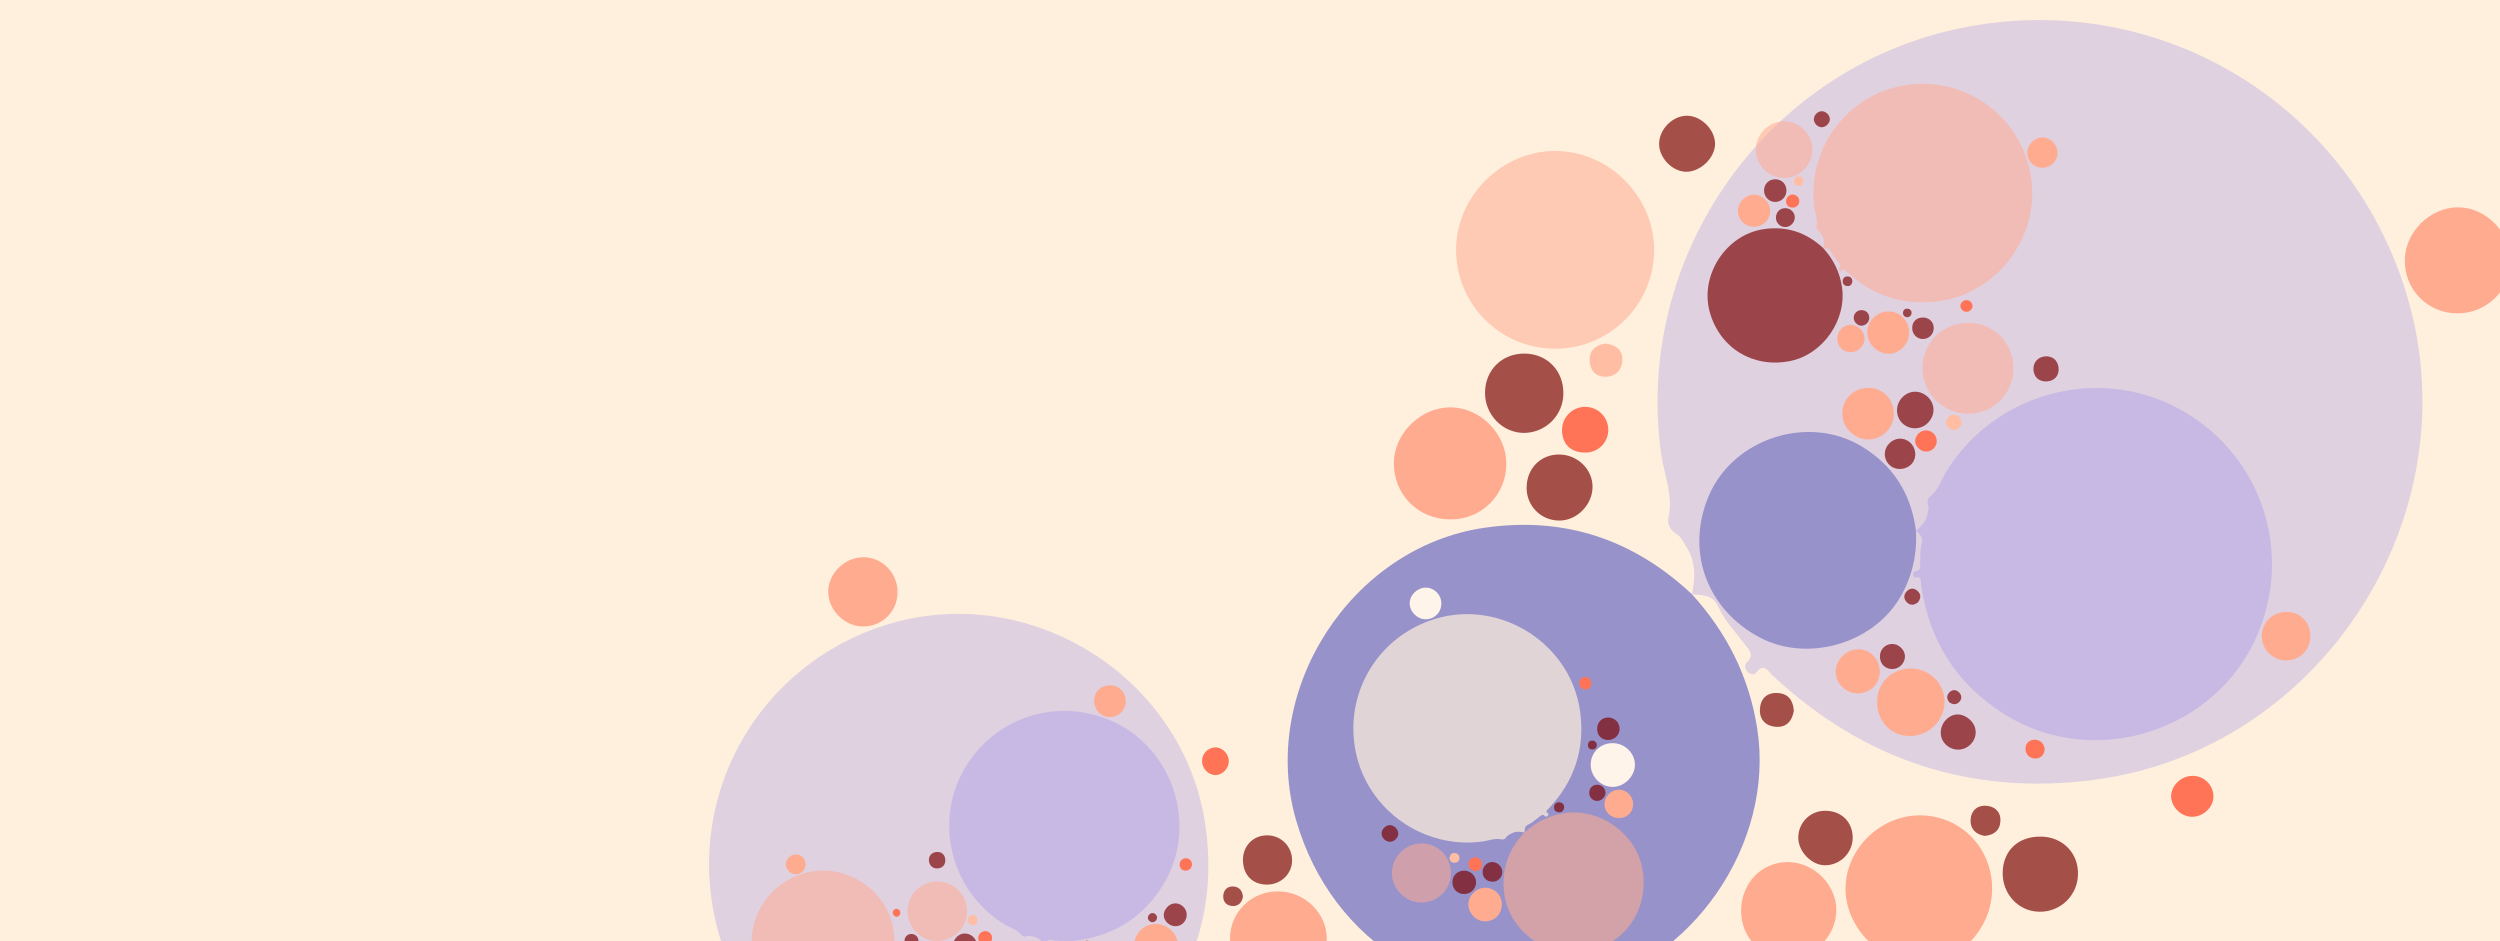 <svg width="1639" height="617" viewBox="0 0 1639 617" fill="none" xmlns="http://www.w3.org/2000/svg">
<rect x="0" y="0" width="1639" height="617" fill="#333333" stroke="none"/>
<g clip-path="url(#clip0_301_140)">
<rect width="1639" height="617" fill="white"/>
<rect y="-3" width="1639" height="620" fill="#FFF0DD"/>
<g clip-path="url(#clip1_301_140)">
<path d="M1109.25 389.596C1111.43 378.982 1111.94 368.587 1105.75 358.858C1103.75 355.693 1102.53 352.163 1099.06 350.096C1095.2 347.746 1092.87 343.425 1093.74 339.737C1097.29 324.867 1090.9 311.246 1088.98 297.193C1071.36 168.69 1156.68 46.107 1283.25 18.905C1412.91 -8.949 1540.29 66.746 1578.13 194.161C1620.83 337.899 1522.25 491.352 1373.55 511.172C1292.64 521.971 1221.89 498.621 1162.1 442.839C1159 439.947 1156.44 434.315 1151.37 440.987C1149.92 442.904 1147.25 442.145 1145.58 440.271C1143.91 438.396 1143.62 435.81 1145.27 434.25C1150.34 429.417 1146.82 426.208 1143.86 422.342C1137.78 414.399 1130.6 406.849 1126.57 397.916C1122.55 388.983 1115.66 390.699 1109.14 389.484L1109.25 389.596Z" fill="#7E6CED" fill-opacity="0.24"/>
<path d="M1109.14 389.484C1132.05 414.658 1146.74 443.644 1152.04 477.633C1163.82 553.14 1109.03 632.699 1034 648.061C949.622 665.29 873.392 619.67 849.67 537.574C825.211 452.786 885.744 358.743 973.038 346.02C1025.56 338.371 1070.74 353.525 1109.25 389.596L1109.14 389.484Z" fill="#9793CA"/>
<path d="M1018.93 228.631C1010.38 228.555 1001.93 226.792 994.065 223.444C986.2 220.095 979.073 215.227 973.095 209.119C967.117 203.011 962.405 195.782 959.229 187.849C956.053 179.915 954.476 171.433 954.588 162.889C955.1 127.999 985.281 98.552 1020.19 98.965C1055.65 99.385 1085.13 129.685 1084.47 165.06C1084.12 182.148 1077.04 198.409 1064.77 210.312C1052.5 222.214 1036.03 228.797 1018.93 228.631Z" fill="#FFAB90" fill-opacity="0.54"/>
<path d="M1306.03 583.221C1305.63 609.915 1283.71 631.982 1257.87 631.592C1232.76 631.224 1210.07 608.202 1209.92 582.963C1209.77 556.628 1232.92 534.035 1259.53 534.547C1285.97 535.046 1306.38 556.394 1306.03 583.221Z" fill="#FFAB90"/>
<path d="M950.341 340.514C929.43 340.262 913.542 324.021 913.825 303.209C914.109 283.859 931.615 266.911 951.087 267.063C970.558 267.216 987.607 284.461 987.532 303.958C987.588 308.826 986.659 313.656 984.802 318.157C982.945 322.658 980.198 326.737 976.725 330.151C973.251 333.565 969.124 336.243 964.591 338.023C960.057 339.804 955.211 340.651 950.341 340.514V340.514Z" fill="#FFAB90"/>
<path d="M1610.82 205.431C1606.26 205.435 1601.74 204.527 1597.54 202.76C1593.33 200.994 1589.52 198.404 1586.34 195.143C1583.15 191.883 1580.64 188.017 1578.97 183.775C1577.3 179.533 1576.5 175 1576.61 170.442C1576.73 152.076 1593.34 135.746 1611.74 135.916C1630.13 136.086 1646.11 152.75 1646.04 171.45C1645.98 190.149 1629.88 205.722 1610.82 205.431Z" fill="#FFAB90"/>
<path d="M1172.3 565.184C1189 565.296 1203.72 579.77 1203.9 596.258C1204.08 613.521 1189.77 627.912 1172.29 628.043C1154.81 628.175 1141.45 614.817 1141.47 597.181C1141.54 578.88 1154.86 565.083 1172.3 565.184Z" fill="#FFAB90"/>
<path d="M1024.96 258.188C1024.87 264.979 1022.13 271.466 1017.31 276.258C1012.5 281.05 1005.99 283.765 999.199 283.822C984.945 283.823 973.341 271.711 973.578 257.102C973.814 242.493 984.734 231.785 999.308 231.799C1014.35 231.865 1025.16 243.013 1024.96 258.188Z" fill="#790000" fill-opacity="0.67"/>
<path d="M1362.32 573.268C1362.28 576.551 1361.58 579.792 1360.27 582.804C1358.96 585.816 1357.07 588.538 1354.7 590.813C1352.33 593.087 1349.54 594.869 1346.47 596.055C1343.41 597.241 1340.14 597.807 1336.86 597.721C1323.26 597.522 1312.65 586.044 1312.95 571.89C1313.31 557.272 1323.47 548.026 1338.65 548.493C1352.55 548.918 1362.73 559.559 1362.32 573.268Z" fill="#790000" fill-opacity="0.67"/>
<path d="M1000.87 319.231C1001.05 306.948 1010.28 297.799 1022.32 297.965C1034.37 298.131 1044.18 307.747 1044.08 319.333C1043.97 330.92 1033.84 341.207 1022.63 341.264C1019.73 341.338 1016.84 340.816 1014.15 339.73C1011.46 338.645 1009.02 337.02 1006.98 334.956C1004.94 332.891 1003.35 330.43 1002.3 327.726C1001.25 325.021 1000.76 322.13 1000.87 319.231V319.231Z" fill="#790000" fill-opacity="0.67"/>
<path d="M1124.4 94.467C1124.26 103.704 1114.58 112.857 1105.18 112.608C1096.1 112.365 1087.45 103.142 1087.72 93.962C1087.97 84.56 1096.49 76.022 1105.79 75.87C1115.1 75.719 1124.54 85.008 1124.4 94.467Z" fill="#790000" fill-opacity="0.67"/>
<path d="M1214.63 549.675C1214.47 554.392 1212.48 558.862 1209.09 562.145C1205.7 565.428 1201.16 567.268 1196.44 567.278C1187.38 567.2 1178.61 557.888 1178.98 548.742C1179.01 546.393 1179.52 544.075 1180.47 541.927C1181.42 539.778 1182.79 537.844 1184.51 536.24C1186.23 534.637 1188.25 533.397 1190.46 532.595C1192.67 531.793 1195.02 531.446 1197.37 531.575C1207.69 531.826 1214.83 539.309 1214.63 549.675Z" fill="#790000" fill-opacity="0.67"/>
<path d="M1054.41 281.785C1054.42 283.809 1054.01 285.812 1053.22 287.673C1052.42 289.534 1051.25 291.214 1049.79 292.61C1048.32 294.005 1046.59 295.088 1044.69 295.791C1042.79 296.494 1040.77 296.803 1038.75 296.699C1029.3 296.494 1023.78 290.653 1024.09 281.196C1024.27 277.248 1025.99 273.527 1028.87 270.826C1031.76 268.124 1035.58 266.655 1039.54 266.732C1043.49 266.809 1047.26 268.425 1050.04 271.237C1052.82 274.048 1054.39 277.833 1054.41 281.785Z" fill="#FF7456"/>
<path d="M1437.35 508.662C1439.16 508.639 1440.95 508.974 1442.62 509.648C1444.3 510.321 1445.82 511.321 1447.1 512.588C1448.39 513.855 1449.4 515.364 1450.1 517.028C1450.8 518.692 1451.15 520.478 1451.15 522.281C1451.05 529.458 1444.24 535.695 1436.79 535.486C1429.84 535.284 1423.53 529.055 1423.39 522.25C1423.25 515.136 1429.94 508.62 1437.35 508.662Z" fill="#FF7456"/>
<path d="M1176.05 465.999C1174.91 472.74 1171.22 477.062 1164.11 476.492C1157.75 475.989 1153.57 471.906 1153.78 465.351C1154 458.53 1157.88 454.055 1165.09 454.327C1172.3 454.599 1175.57 459.034 1176.05 465.999Z" fill="#790000" fill-opacity="0.67"/>
<path d="M1052.65 225.204C1059.05 226.051 1063.73 229.188 1063.66 235.779C1063.56 242.546 1059.14 247.024 1052.41 247.002C1045.88 246.984 1042.17 242.421 1042.16 235.995C1042.13 229.37 1046.39 226.064 1052.65 225.204Z" fill="#FFBDA3"/>
<path d="M1301.08 548.008C1295.2 547.013 1291.74 543.329 1291.9 537.792C1292.07 531.712 1296.11 527.783 1302.35 528.274C1307.89 528.698 1311.77 532.323 1311.49 538.223C1311.19 544.445 1307.14 547.543 1301.08 548.008Z" fill="#790000" fill-opacity="0.67"/>
<path d="M1256.13 347.97C1260.01 344.831 1263.24 341.279 1263.88 336.006C1264.09 334.294 1264.69 332.679 1264.06 330.927C1263.38 328.963 1263.81 326.743 1265.2 325.686C1270.81 321.43 1272.53 314.714 1275.96 309.15C1307.29 258.256 1373.53 239.596 1426.54 266.953C1480.84 294.982 1504.02 359.201 1480.21 415.625C1453.34 479.281 1373.35 505.049 1314.62 468.587C1282.66 448.752 1264.31 419.737 1259.36 382.387C1259.1 380.449 1259.84 377.696 1256.08 378.586C1255 378.845 1254.28 377.793 1254.23 376.638C1254.19 375.482 1254.84 374.476 1255.88 374.404C1259.1 374.167 1258.79 371.995 1258.86 369.753C1259.03 365.147 1258.68 360.358 1259.86 356C1261.04 351.643 1258.09 350.238 1256.12 347.898L1256.13 347.97Z" fill="#7E6CED" fill-opacity="0.24"/>
<path d="M1256.12 347.898C1256.91 363.561 1253.66 378.178 1245.6 391.825C1227.69 422.148 1184.91 434.43 1153.71 417.941C1118.64 399.381 1104.85 360.835 1120.44 324.674C1136.54 287.338 1185.61 271.581 1220.4 292.599C1241.34 305.248 1252.98 323.862 1256.13 347.97L1256.12 347.898Z" fill="#9793CA"/>
<path d="M1271.09 264.247C1268.07 261.718 1265.58 258.618 1263.76 255.125C1261.94 251.631 1260.83 247.813 1260.49 243.89C1260.14 239.966 1260.58 236.014 1261.77 232.261C1262.97 228.508 1264.89 225.028 1267.43 222.019C1277.82 209.751 1297.18 208.103 1309.48 218.465C1321.98 228.992 1323.61 248.404 1313.02 260.801C1307.89 266.781 1300.62 270.498 1292.77 271.143C1284.91 271.788 1277.13 269.31 1271.09 264.247Z" fill="#FFAB90" fill-opacity="0.54"/>
<path d="M1269.5 474.47C1261.55 483.856 1247.29 485.294 1238.21 477.593C1229.38 470.113 1228.04 455.281 1235.37 446.254C1243.02 436.835 1257.88 435.569 1267.2 443.541C1276.46 451.455 1277.48 465.024 1269.5 474.47Z" fill="#FFAB90"/>
<path d="M1213.93 283.997C1206.57 277.788 1205.66 267.358 1211.85 260.033C1217.62 253.229 1228.81 252.32 1235.69 258.073C1242.58 263.825 1243.6 274.952 1237.87 281.869C1236.46 283.618 1234.72 285.066 1232.74 286.124C1230.76 287.183 1228.59 287.831 1226.36 288.03C1224.12 288.228 1221.87 287.973 1219.74 287.281C1217.6 286.588 1215.63 285.471 1213.93 283.997V283.997Z" fill="#FFAB90"/>
<path d="M1488.54 429.202C1486.92 427.869 1485.58 426.224 1484.6 424.365C1483.62 422.506 1483.02 420.469 1482.84 418.376C1482.66 416.282 1482.9 414.174 1483.55 412.175C1484.19 410.176 1485.23 408.327 1486.61 406.737C1492.02 400.237 1502.72 399.286 1509.21 404.73C1515.71 410.174 1516.52 420.779 1511.02 427.416C1505.53 434.053 1495.24 434.884 1488.54 429.202Z" fill="#FFAB90"/>
<path d="M1227.19 428.916C1233.1 433.844 1234.1 443.302 1229.34 449.223C1224.35 455.419 1215.05 456.354 1208.79 451.285C1202.53 446.216 1201.68 437.552 1206.85 431.283C1212.23 424.789 1221.01 423.775 1227.19 428.916Z" fill="#FFAB90"/>
<path d="M1264.58 276.531C1262.57 278.923 1259.69 280.429 1256.57 280.725C1253.46 281.021 1250.35 280.085 1247.91 278.117C1242.84 273.946 1242.26 266.239 1246.61 261.109C1250.97 255.978 1257.99 255.363 1263.18 259.633C1268.51 264.058 1269.1 271.189 1264.58 276.531Z" fill="#790000" fill-opacity="0.67"/>
<path d="M1292.45 487.402C1291.48 488.557 1290.28 489.507 1288.93 490.196C1287.59 490.885 1286.12 491.3 1284.61 491.417C1283.1 491.533 1281.58 491.349 1280.14 490.875C1278.71 490.4 1277.38 489.645 1276.23 488.654C1271.45 484.604 1271.03 477.412 1275.28 472.464C1279.69 467.366 1286.01 467.047 1291.28 471.655C1296.1 475.875 1296.61 482.643 1292.45 487.402Z" fill="#790000" fill-opacity="0.67"/>
<path d="M1238.15 291.21C1241.81 286.891 1247.77 286.334 1252.01 289.918C1256.24 293.502 1256.92 299.796 1253.5 303.889C1250.07 307.983 1243.45 308.678 1239.44 305.419C1238.39 304.596 1237.52 303.565 1236.87 302.391C1236.23 301.218 1235.84 299.925 1235.72 298.593C1235.6 297.262 1235.75 295.92 1236.17 294.65C1236.59 293.38 1237.26 292.209 1238.15 291.21V291.21Z" fill="#790000" fill-opacity="0.67"/>
<path d="M1347.89 247.36C1345.14 250.608 1339.01 251.034 1335.74 248.193C1332.58 245.45 1332.2 239.635 1334.98 236.446C1337.82 233.173 1343.35 232.629 1346.71 235.297C1350.06 237.965 1350.71 244.034 1347.89 247.36Z" fill="#790000" fill-opacity="0.67"/>
<path d="M1246.79 435.785C1245.35 437.416 1243.34 438.426 1241.17 438.601C1239 438.777 1236.85 438.105 1235.17 436.726C1231.96 434.046 1231.57 428.167 1234.38 425.019C1235.07 424.192 1235.93 423.515 1236.9 423.029C1237.87 422.542 1238.92 422.256 1240 422.188C1241.08 422.12 1242.17 422.271 1243.19 422.632C1244.21 422.993 1245.15 423.556 1245.94 424.289C1249.54 427.4 1249.9 432.153 1246.79 435.785Z" fill="#790000" fill-opacity="0.67"/>
<path d="M1268.16 293.55C1267.57 294.272 1266.84 294.866 1266.01 295.296C1265.19 295.725 1264.28 295.982 1263.35 296.049C1262.42 296.117 1261.48 295.994 1260.6 295.689C1259.72 295.384 1258.91 294.902 1258.22 294.273C1254.92 291.438 1254.67 287.742 1257.54 284.466C1258.76 283.114 1260.46 282.292 1262.28 282.175C1264.1 282.058 1265.89 282.655 1267.27 283.839C1268.66 285.023 1269.53 286.701 1269.69 288.515C1269.86 290.329 1269.31 292.136 1268.16 293.55Z" fill="#FF7456"/>
<path d="M1338.06 486.365C1338.71 486.885 1339.25 487.528 1339.65 488.257C1340.05 488.987 1340.3 489.788 1340.39 490.615C1340.47 491.442 1340.39 492.277 1340.15 493.073C1339.91 493.869 1339.52 494.609 1338.99 495.25C1336.85 497.774 1332.6 498.002 1330.02 495.748C1327.6 493.64 1327.18 489.578 1329.12 487.114C1331.15 484.541 1335.44 484.18 1338.06 486.365Z" fill="#FF7456"/>
<path d="M1257.55 394.711C1255.17 396.777 1252.59 397.236 1250.23 394.953C1248.11 392.911 1247.82 390.236 1249.81 387.964C1251.89 385.601 1254.57 385.144 1257.06 387.351C1259.55 389.558 1259.42 392.094 1257.55 394.711Z" fill="#790000" fill-opacity="0.67"/>
<path d="M1284.09 272.896C1286.12 275.069 1286.87 277.557 1284.92 279.881C1282.9 282.26 1280.02 282.56 1277.63 280.584C1275.31 278.667 1275.32 275.956 1277.2 273.668C1279.13 271.299 1281.61 271.369 1284.09 272.896Z" fill="#FFBDA3"/>
<path d="M1278.05 460.489C1276.24 458.413 1276.09 456.09 1277.77 454.165C1279.61 452.054 1282.2 451.837 1284.28 453.838C1286.12 455.61 1286.44 458.035 1284.61 460.052C1282.69 462.181 1280.34 462.096 1278.05 460.489Z" fill="#790000" fill-opacity="0.67"/>
<path d="M1195.33 162.69C1195.95 159.652 1196.1 156.677 1194.33 153.893C1193.76 152.987 1193.41 151.977 1192.41 151.385C1191.31 150.713 1190.64 149.476 1190.89 148.421C1191.91 144.165 1190.08 140.267 1189.53 136.245C1184.49 99.47 1208.9 64.389 1245.13 56.604C1282.23 48.633 1318.69 70.296 1329.52 106.759C1341.74 147.895 1313.52 191.81 1270.97 197.482C1247.81 200.573 1227.57 193.891 1210.46 177.927C1209.57 177.099 1208.84 175.487 1207.38 177.397C1206.97 177.945 1206.2 177.728 1205.73 177.192C1205.25 176.655 1205.17 175.915 1205.64 175.469C1207.09 174.086 1206.08 173.167 1205.23 172.061C1203.49 169.788 1201.44 167.627 1200.29 165.07C1199.14 162.514 1197.16 163.005 1195.3 162.657L1195.33 162.69Z" fill="#FFAB90" fill-opacity="0.54"/>
<path d="M1195.3 162.657C1201.85 169.862 1206.06 178.157 1207.57 187.884C1210.95 209.493 1195.27 232.261 1173.79 236.658C1149.65 241.588 1127.83 228.533 1121.04 205.038C1114.04 180.773 1131.37 153.86 1156.35 150.219C1171.38 148.03 1184.31 152.367 1195.33 162.69L1195.3 162.657Z" fill="#790000" fill-opacity="0.67"/>
<path d="M1169.48 116.624C1167.03 116.602 1164.62 116.098 1162.37 115.14C1160.11 114.181 1158.08 112.788 1156.36 111.04C1154.65 109.292 1153.31 107.223 1152.4 104.953C1151.49 102.683 1151.04 100.255 1151.07 97.81C1151.21 87.825 1159.85 79.398 1169.84 79.516C1179.99 79.636 1188.43 88.308 1188.24 98.431C1188.14 103.322 1186.11 107.975 1182.6 111.382C1179.09 114.788 1174.37 116.672 1169.48 116.624Z" fill="#FFAB90" fill-opacity="0.54"/>
<path d="M1251.64 218.102C1251.53 225.741 1245.26 232.056 1237.86 231.945C1230.68 231.839 1224.18 225.251 1224.14 218.028C1224.1 210.491 1230.72 204.026 1238.34 204.172C1245.9 204.315 1251.74 210.424 1251.64 218.102Z" fill="#FFAB90"/>
<path d="M1149.85 148.643C1143.87 148.571 1139.32 143.923 1139.4 137.967C1139.48 132.429 1144.49 127.579 1150.07 127.623C1155.64 127.667 1160.52 132.602 1160.5 138.181C1160.51 139.575 1160.25 140.957 1159.72 142.245C1159.18 143.533 1158.4 144.701 1157.4 145.677C1156.41 146.654 1155.23 147.421 1153.93 147.93C1152.63 148.44 1151.25 148.682 1149.85 148.643V148.643Z" fill="#FFAB90"/>
<path d="M1338.87 109.985C1337.56 109.986 1336.27 109.726 1335.07 109.22C1333.87 108.715 1332.78 107.974 1331.86 107.041C1330.95 106.107 1330.23 105.001 1329.76 103.787C1329.28 102.573 1329.05 101.276 1329.08 99.972C1329.11 94.715 1333.87 90.042 1339.13 90.091C1344.4 90.139 1348.97 94.908 1348.95 100.26C1348.93 105.611 1344.32 110.068 1338.87 109.985Z" fill="#FFAB90"/>
<path d="M1213.37 212.94C1218.15 212.972 1222.36 217.114 1222.42 221.833C1222.47 226.773 1218.37 230.891 1213.37 230.929C1208.37 230.967 1204.54 227.144 1204.55 222.097C1204.57 216.859 1208.38 212.911 1213.37 212.94Z" fill="#FFAB90"/>
<path d="M1171.21 125.083C1171.18 127.026 1170.4 128.883 1169.02 130.254C1167.64 131.626 1165.78 132.403 1163.83 132.419C1159.76 132.419 1156.43 128.953 1156.5 124.772C1156.57 120.591 1159.7 117.527 1163.87 117.531C1168.17 117.55 1171.26 120.74 1171.21 125.083Z" fill="#790000" fill-opacity="0.67"/>
<path d="M1267.75 215.253C1267.74 216.193 1267.54 217.12 1267.17 217.982C1266.79 218.844 1266.25 219.623 1265.57 220.274C1264.9 220.925 1264.1 221.435 1263.22 221.775C1262.34 222.114 1261.41 222.276 1260.47 222.251C1256.58 222.194 1253.54 218.909 1253.63 214.859C1253.73 210.675 1256.63 208.029 1260.98 208.163C1264.96 208.285 1267.87 211.33 1267.75 215.253Z" fill="#790000" fill-opacity="0.67"/>
<path d="M1164.31 142.552C1164.37 139.037 1167.01 136.419 1170.45 136.466C1173.9 136.514 1176.71 139.266 1176.68 142.582C1176.65 145.897 1173.75 148.841 1170.54 148.858C1169.71 148.879 1168.88 148.729 1168.11 148.419C1167.34 148.108 1166.65 147.643 1166.06 147.052C1165.48 146.461 1165.02 145.757 1164.72 144.983C1164.42 144.209 1164.28 143.382 1164.31 142.552V142.552Z" fill="#790000" fill-opacity="0.67"/>
<path d="M1199.66 78.229C1199.63 80.872 1196.86 83.492 1194.16 83.421C1191.57 83.351 1189.09 80.711 1189.17 78.084C1189.24 75.394 1191.68 72.95 1194.34 72.907C1197 72.863 1199.7 75.522 1199.66 78.229Z" fill="#790000" fill-opacity="0.67"/>
<path d="M1225.49 208.501C1225.44 209.851 1224.87 211.131 1223.9 212.07C1222.93 213.01 1221.63 213.536 1220.28 213.539C1217.69 213.517 1215.18 210.852 1215.29 208.234C1215.29 207.562 1215.44 206.899 1215.71 206.284C1215.98 205.669 1216.38 205.116 1216.87 204.657C1217.36 204.198 1217.94 203.843 1218.57 203.613C1219.2 203.384 1219.88 203.285 1220.55 203.321C1223.5 203.393 1225.55 205.535 1225.49 208.501Z" fill="#790000" fill-opacity="0.67"/>
<path d="M1179.64 131.836C1179.64 132.415 1179.52 132.988 1179.29 133.521C1179.07 134.054 1178.73 134.534 1178.31 134.934C1177.89 135.333 1177.4 135.643 1176.85 135.844C1176.31 136.045 1175.73 136.134 1175.15 136.104C1172.45 136.046 1170.87 134.374 1170.96 131.667C1171.01 130.538 1171.5 129.473 1172.33 128.7C1173.15 127.926 1174.25 127.506 1175.38 127.528C1176.51 127.55 1177.59 128.013 1178.38 128.817C1179.18 129.622 1179.63 130.705 1179.64 131.836Z" fill="#FF7456"/>
<path d="M1289.23 196.764C1289.74 196.758 1290.26 196.853 1290.74 197.046C1291.21 197.239 1291.65 197.525 1292.02 197.888C1292.38 198.25 1292.68 198.682 1292.88 199.158C1293.07 199.635 1293.18 200.146 1293.18 200.662C1293.15 202.716 1291.2 204.501 1289.07 204.441C1287.08 204.383 1285.27 202.6 1285.23 200.653C1285.19 198.617 1287.11 196.752 1289.23 196.764Z" fill="#FF7456"/>
<path d="M1214.45 184.555C1214.12 186.484 1213.06 187.721 1211.03 187.558C1209.21 187.414 1208.01 186.245 1208.07 184.369C1208.14 182.417 1209.25 181.137 1211.31 181.215C1213.37 181.292 1214.31 182.562 1214.45 184.555Z" fill="#790000" fill-opacity="0.67"/>
<path d="M1179.13 115.643C1180.96 115.886 1182.3 116.784 1182.28 118.67C1182.25 120.606 1180.99 121.888 1179.06 121.882C1177.19 121.877 1176.13 120.571 1176.13 118.732C1176.12 116.836 1177.34 115.89 1179.13 115.643Z" fill="#FFBDA3"/>
<path d="M1250.23 208.024C1248.54 207.74 1247.55 206.685 1247.6 205.101C1247.65 203.361 1248.81 202.236 1250.59 202.377C1252.18 202.498 1253.29 203.535 1253.21 205.224C1253.12 207.005 1251.96 207.891 1250.23 208.024Z" fill="#790000" fill-opacity="0.67"/>
<path d="M999.426 545.76C996.259 545.097 993.155 544.935 990.244 546.772C989.297 547.367 988.241 547.728 987.62 548.763C986.915 549.912 985.622 550.604 984.522 550.339C980.085 549.265 976.011 551.157 971.813 551.717C933.423 556.846 896.907 531.241 888.915 493.42C880.731 454.676 903.466 416.717 941.551 405.548C984.516 392.945 1030.24 422.54 1036 466.963C1039.14 491.136 1032.1 512.237 1015.38 530.033C1014.51 530.957 1012.83 531.714 1014.81 533.236C1015.39 533.67 1015.16 534.467 1014.59 534.963C1014.03 535.46 1013.26 535.545 1012.8 535.05C1011.36 533.531 1010.4 534.579 1009.24 535.459C1006.86 537.266 1004.6 539.403 1001.93 540.596C999.256 541.788 999.762 543.846 999.392 545.792L999.426 545.76Z" fill="#FFF0DD" fill-opacity="0.7"/>
<path d="M999.392 545.792C1006.93 538.978 1015.6 534.621 1025.76 533.074C1048.32 529.634 1072.02 546.076 1076.53 568.496C1081.58 593.71 1067.88 616.425 1043.35 623.424C1018 630.64 989.982 612.468 986.274 586.388C984.044 570.696 988.615 557.221 999.426 545.76L999.392 545.792Z" fill="#FFAB90" fill-opacity="0.58"/>
<path d="M951.268 572.564C951.236 575.117 950.701 577.638 949.693 579.983C948.685 582.328 947.224 584.451 945.394 586.23C943.564 588.009 941.401 589.409 939.028 590.349C936.656 591.289 934.122 591.751 931.571 591.709C921.153 591.52 912.391 582.477 912.55 572.054C912.712 561.466 921.79 552.694 932.353 552.928C937.455 553.049 942.303 555.179 945.845 558.856C949.386 562.532 951.335 567.458 951.268 572.564Z" fill="#FFAB90" fill-opacity="0.54"/>
<path d="M1057.45 487.201C1065.42 487.346 1071.98 493.916 1071.84 501.632C1071.7 509.129 1064.81 515.879 1057.27 515.898C1049.41 515.917 1042.68 508.981 1042.86 501.034C1043.04 493.139 1049.44 487.069 1057.45 487.201Z" fill="#FFF4E9"/>
<path d="M984.606 593.16C984.509 599.404 979.643 604.132 973.429 604.025C967.651 603.921 962.608 598.676 962.674 592.862C962.74 587.047 967.906 581.974 973.728 582.017C975.182 582.005 976.623 582.288 977.965 582.847C979.307 583.406 980.523 584.231 981.539 585.271C982.554 586.312 983.35 587.547 983.877 588.902C984.404 590.258 984.652 591.706 984.606 593.16V593.16Z" fill="#FFAB90"/>
<path d="M944.95 395.799C944.947 397.161 944.671 398.509 944.139 399.763C943.607 401.016 942.83 402.151 941.853 403.1C940.876 404.048 939.719 404.792 938.451 405.286C937.183 405.781 935.828 406.016 934.467 405.979C928.983 405.923 924.124 400.946 924.194 395.453C924.264 389.96 929.256 385.208 934.84 385.246C940.423 385.285 945.057 390.108 944.95 395.799Z" fill="#FFF4E9"/>
<path d="M1051.92 527.114C1051.97 522.127 1056.31 517.747 1061.23 517.711C1066.39 517.675 1070.67 521.963 1070.69 527.183C1070.71 532.403 1066.71 536.378 1061.44 536.352C1055.98 536.313 1051.87 532.323 1051.92 527.114Z" fill="#FFAB90"/>
<path d="M960.1 570.794C962.127 570.827 964.062 571.654 965.487 573.096C966.913 574.539 967.718 576.483 967.727 578.512C967.713 582.769 964.084 586.221 959.722 586.135C955.36 586.05 952.174 582.778 952.193 578.426C952.228 573.935 955.569 570.719 960.1 570.794Z" fill="#790000" fill-opacity="0.67"/>
<path d="M1054.53 470.381C1055.51 470.397 1056.48 470.609 1057.38 471.002C1058.28 471.396 1059.09 471.964 1059.76 472.674C1060.44 473.384 1060.97 474.221 1061.32 475.136C1061.67 476.052 1061.84 477.029 1061.81 478.009C1061.73 482.069 1058.3 485.227 1054.07 485.121C1049.7 484.999 1046.95 481.957 1047.11 477.425C1047.25 473.274 1050.44 470.243 1054.53 470.381Z" fill="#790000" fill-opacity="0.67"/>
<path d="M978.303 578.049C974.635 577.982 971.913 575.219 971.975 571.622C972.037 568.025 974.918 565.105 978.378 565.148C981.838 565.191 984.899 568.229 984.904 571.575C984.923 572.442 984.764 573.303 984.438 574.105C984.111 574.908 983.623 575.635 983.004 576.242C982.386 576.849 981.649 577.322 980.841 577.633C980.032 577.943 979.168 578.085 978.303 578.049V578.049Z" fill="#790000" fill-opacity="0.67"/>
<path d="M911.314 540.932C914.073 540.982 916.796 543.882 916.712 546.69C916.63 549.399 913.867 551.974 911.126 551.885C908.319 551.801 905.778 549.246 905.742 546.468C905.706 543.69 908.49 540.881 911.314 540.932Z" fill="#790000" fill-opacity="0.67"/>
<path d="M1047.33 514.457C1048.74 514.51 1050.08 515.108 1051.05 516.125C1052.03 517.141 1052.57 518.497 1052.57 519.907C1052.54 522.614 1049.75 525.221 1047.02 525.102C1046.32 525.09 1045.63 524.937 1044.99 524.651C1044.35 524.365 1043.77 523.952 1043.29 523.438C1042.81 522.923 1042.45 522.318 1042.21 521.657C1041.97 520.997 1041.87 520.295 1041.91 519.595C1042 516.511 1044.24 514.387 1047.33 514.457Z" fill="#790000" fill-opacity="0.67"/>
<path d="M967.176 562.023C967.781 562.023 968.378 562.147 968.933 562.387C969.488 562.626 969.989 562.976 970.404 563.415C970.819 563.855 971.14 564.374 971.348 564.942C971.556 565.509 971.647 566.113 971.614 566.717C971.543 569.536 969.793 571.179 966.969 571.078C965.79 571.02 964.681 570.503 963.877 569.639C963.074 568.774 962.639 567.63 962.666 566.449C962.693 565.269 963.18 564.146 964.022 563.319C964.864 562.492 965.996 562.027 967.176 562.023Z" fill="#FF7456"/>
<path d="M1035.32 447.909C1035.31 447.37 1035.41 446.836 1035.62 446.337C1035.82 445.838 1036.12 445.384 1036.5 445.002C1036.88 444.62 1037.33 444.317 1037.83 444.112C1038.33 443.906 1038.86 443.801 1039.4 443.803C1041.54 443.842 1043.4 445.881 1043.33 448.104C1043.26 450.181 1041.39 452.057 1039.36 452.093C1037.24 452.128 1035.3 450.123 1035.32 447.909Z" fill="#FF7456"/>
<path d="M1022.31 525.892C1024.32 526.239 1025.61 527.345 1025.43 529.467C1025.27 531.367 1024.05 532.609 1022.09 532.541C1020.06 532.467 1018.72 531.305 1018.81 529.151C1018.9 526.998 1020.23 526.026 1022.31 525.892Z" fill="#790000" fill-opacity="0.67"/>
<path d="M950.279 562.491C950.539 560.582 951.48 559.186 953.448 559.215C955.469 559.252 956.801 560.577 956.788 562.586C956.776 564.535 955.409 565.639 953.491 565.634C951.512 565.638 950.53 564.362 950.279 562.491Z" fill="#FFBDA3"/>
<path d="M1046.93 488.642C1046.62 490.398 1045.52 491.427 1043.87 491.374C1042.05 491.314 1040.88 490.105 1041.03 488.241C1041.17 486.588 1042.25 485.433 1044.02 485.525C1045.87 485.618 1046.79 486.833 1046.93 488.642Z" fill="#790000" fill-opacity="0.67"/>
</g>
<g clip-path="url(#clip2_301_140)">
<path d="M712.793 714.577C705.836 713.233 699.035 712.983 692.722 717.104C690.668 718.439 688.37 719.266 687.046 721.553C685.539 724.093 682.732 725.65 680.314 725.108C670.563 722.908 661.707 727.189 652.533 728.556C568.649 741.088 487.826 686.26 469.046 603.718C449.814 519.16 498.308 435.274 581.322 409.529C674.971 380.478 776.082 443.73 790.21 540.805C797.907 593.626 783.195 640.07 747.191 679.6C745.324 681.654 741.662 683.369 746.064 686.634C747.33 687.565 746.854 689.318 745.641 690.423C744.429 691.529 742.741 691.742 741.708 690.674C738.507 687.397 736.437 689.725 733.933 691.689C728.786 695.727 723.906 700.482 718.097 703.185C712.287 705.887 713.463 710.376 712.72 714.649L712.793 714.577Z" fill="#7E6CED" fill-opacity="0.24"/>
<path d="M837.851 584.391C855.307 584.438 869.909 598.601 869.857 615.501C869.813 631.922 854.939 646.935 838.437 647.231C821.218 647.541 806.264 632.579 806.39 615.173C806.508 597.882 820.307 584.374 837.851 584.391Z" fill="#FFAB90"/>
<path d="M588.434 388.068C588.472 391.05 587.914 394.01 586.792 396.773C585.67 399.536 584.006 402.047 581.899 404.157C579.792 406.267 577.285 407.934 574.524 409.06C571.763 410.186 568.806 410.748 565.825 410.712C553.815 410.775 543.007 400.042 542.974 388.012C542.94 375.982 553.71 365.408 565.938 365.303C578.165 365.198 588.474 375.603 588.434 388.068Z" fill="#FFAB90"/>
<path d="M830.9 547.66C833.047 547.663 835.172 548.093 837.152 548.925C839.131 549.756 840.926 550.973 842.432 552.504C843.938 554.035 845.125 555.85 845.925 557.843C846.724 559.837 847.12 561.969 847.089 564.117C847.066 573.009 839.644 580.041 830.387 579.951C820.826 579.831 814.701 573.264 814.887 563.336C815.056 554.241 821.933 547.498 830.9 547.66Z" fill="#790000" fill-opacity="0.67"/>
<path d="M788.068 499.107C788.038 497.928 788.243 496.754 788.671 495.655C789.098 494.555 789.74 493.552 790.558 492.702C791.376 491.853 792.355 491.175 793.438 490.707C794.52 490.239 795.685 489.991 796.864 489.977C801.558 489.99 805.689 494.393 805.611 499.262C805.534 503.813 801.51 507.984 797.062 508.132C792.411 508.279 788.098 503.955 788.068 499.107Z" fill="#FF7456"/>
<path d="M814.865 587.903C814.261 591.757 811.879 594.048 808.257 593.987C804.281 593.919 801.68 591.31 801.952 587.224C802.186 583.601 804.525 581.034 808.385 581.175C812.456 581.316 814.513 583.945 814.865 587.903Z" fill="#790000" fill-opacity="0.67"/>
<path d="M684.421 618.865C682.338 616.35 679.991 614.271 676.538 613.891C675.416 613.765 674.356 613.387 673.215 613.813C671.936 614.276 670.481 614.009 669.779 613.108C666.952 609.472 662.548 608.404 658.882 606.206C625.359 586.118 612.637 542.951 630.108 508.077C648.009 472.353 689.817 456.688 726.898 471.818C768.731 488.884 786.208 540.986 762.828 579.671C750.11 600.724 731.282 612.949 706.9 616.483C705.634 616.667 703.829 616.206 704.44 618.656C704.618 619.358 703.936 619.842 703.181 619.881C702.426 619.92 701.762 619.501 701.707 618.819C701.527 616.716 700.109 616.939 698.643 616.905C695.629 616.836 692.501 617.101 689.642 616.362C686.784 615.624 685.889 617.566 684.374 618.87L684.421 618.865Z" fill="#7E6CED" fill-opacity="0.24"/>
<path d="M684.374 618.869C694.609 618.232 704.192 620.245 713.179 625.408C733.146 636.876 741.514 664.754 730.977 685.284C719.117 708.363 694.022 717.677 670.255 707.773C645.716 697.534 635.028 665.576 648.497 642.661C656.603 628.874 668.683 621.114 684.421 618.865L684.374 618.869Z" fill="#9793CA"/>
<path d="M629.56 609.742C627.931 611.737 625.923 613.39 623.653 614.607C621.383 615.825 618.896 616.582 616.333 616.835C613.77 617.088 611.183 616.833 608.719 616.083C606.256 615.334 603.965 614.105 601.978 612.468C593.875 605.769 592.645 593.123 599.324 584.997C606.109 576.742 618.789 575.527 626.978 582.352C630.928 585.656 633.415 590.385 633.899 595.514C634.383 600.642 632.824 605.755 629.56 609.742Z" fill="#FFAB90" fill-opacity="0.54"/>
<path d="M767.029 609.126C773.229 614.252 774.281 623.566 769.317 629.565C764.496 635.397 754.809 636.388 748.848 631.664C742.629 626.735 741.685 617.034 746.824 610.875C751.926 604.756 760.79 603.986 767.029 609.126Z" fill="#FFAB90"/>
<path d="M735.71 466.261C734.851 467.334 733.786 468.224 732.578 468.879C731.37 469.534 730.043 469.941 728.675 470.075C727.308 470.21 725.928 470.069 724.616 469.662C723.304 469.255 722.086 468.589 721.036 467.704C716.743 464.212 716.037 457.229 719.546 452.938C723.054 448.646 729.982 448.034 734.365 451.575C738.748 455.116 739.372 461.836 735.71 466.261Z" fill="#FFAB90"/>
<path d="M637.644 613.898C639.223 615.199 640.23 617.067 640.449 619.102C640.667 621.138 640.079 623.178 638.812 624.785C636.124 628.135 631.09 628.579 627.701 625.769C624.312 622.958 623.854 618.373 626.606 614.951C629.457 611.428 634.115 610.99 637.644 613.898Z" fill="#790000" fill-opacity="0.67"/>
<path d="M775.305 594.019C776.068 594.649 776.698 595.423 777.159 596.299C777.621 597.174 777.903 598.132 777.991 599.118C778.079 600.103 777.971 601.097 777.672 602.04C777.373 602.984 776.89 603.859 776.251 604.614C773.64 607.772 768.941 608.103 765.672 605.362C762.304 602.521 762.046 598.391 765.018 594.912C767.739 591.725 772.16 591.337 775.305 594.019Z" fill="#790000" fill-opacity="0.67"/>
<path d="M647.449 631.068C644.596 628.71 644.185 624.817 646.496 622.017C648.806 619.218 652.916 618.725 655.619 620.934C658.323 623.143 658.829 627.465 656.73 630.109C656.2 630.805 655.533 631.385 654.77 631.813C654.008 632.241 653.166 632.508 652.296 632.598C651.426 632.688 650.548 632.598 649.714 632.335C648.88 632.072 648.11 631.641 647.449 631.068V631.068Z" fill="#790000" fill-opacity="0.67"/>
<path d="M617.915 559.658C620.061 561.431 620.387 565.432 618.555 567.595C616.787 569.682 612.988 569.977 610.881 568.183C608.718 566.352 608.319 562.738 610.037 560.523C611.755 558.309 615.718 557.842 617.915 559.658Z" fill="#790000" fill-opacity="0.67"/>
<path d="M648.744 611.424C649.22 611.805 649.614 612.278 649.902 612.816C650.189 613.354 650.364 613.945 650.415 614.553C650.467 615.16 650.394 615.772 650.201 616.351C650.009 616.93 649.7 617.463 649.294 617.919C647.466 620.099 645.052 620.295 642.887 618.441C641.994 617.654 641.443 616.549 641.352 615.361C641.261 614.173 641.638 612.997 642.401 612.082C643.164 611.168 644.255 610.587 645.439 610.464C646.624 610.341 647.81 610.686 648.744 611.424Z" fill="#FF7456"/>
<path d="M774.269 564.203C774.603 563.775 775.019 563.417 775.493 563.151C775.967 562.885 776.489 562.715 777.029 562.653C777.569 562.59 778.116 562.635 778.638 562.785C779.16 562.935 779.647 563.188 780.071 563.528C781.738 564.906 781.92 567.682 780.467 569.393C779.108 570.99 776.455 571.297 774.829 570.048C773.13 568.739 772.861 565.938 774.269 564.203Z" fill="#FF7456"/>
<path d="M714.972 617.571C716.341 619.11 716.662 620.792 715.188 622.355C713.869 623.756 712.123 623.967 710.621 622.683C709.06 621.344 708.74 619.589 710.163 617.946C711.587 616.302 713.246 616.37 714.972 617.571Z" fill="#790000" fill-opacity="0.67"/>
<path d="M635.113 601.17C636.518 599.827 638.139 599.317 639.674 600.577C641.246 601.877 641.464 603.76 640.191 605.337C638.956 606.868 637.183 606.88 635.672 605.67C634.108 604.429 634.135 602.805 635.113 601.17Z" fill="#FFBDA3"/>
<path d="M757.821 603.65C756.478 604.845 754.96 604.963 753.688 603.882C752.293 602.693 752.131 601.004 753.423 599.629C754.567 598.408 756.15 598.179 757.483 599.359C758.891 600.6 758.854 602.138 757.821 603.65Z" fill="#790000" fill-opacity="0.67"/>
<path d="M563.751 660.075C561.76 659.691 559.814 659.619 558.007 660.799C557.419 661.181 556.762 661.417 556.383 662.072C555.952 662.799 555.148 663.244 554.456 663.089C551.666 662.46 549.131 663.685 546.506 664.076C522.5 667.662 499.37 651.972 493.995 628.349C488.491 604.15 502.369 580.144 526.126 572.776C552.927 564.462 581.863 582.564 585.906 610.345C588.109 625.461 583.899 638.753 573.595 650.066C573.061 650.653 572.013 651.144 573.273 652.079C573.635 652.345 573.499 652.847 573.152 653.163C572.805 653.479 572.322 653.54 572.026 653.235C571.11 652.297 570.518 652.963 569.801 653.525C568.328 654.681 566.931 656.042 565.269 656.815C563.606 657.588 563.943 658.873 563.73 660.096L563.751 660.075Z" fill="#FFAB90" fill-opacity="0.54"/>
<path d="M528.162 566.634C528.173 567.488 528.013 568.335 527.692 569.125C527.371 569.916 526.895 570.635 526.292 571.239C525.689 571.843 524.971 572.32 524.181 572.642C523.391 572.964 522.544 573.125 521.691 573.115C518.254 573.133 515.161 570.061 515.152 566.618C515.142 563.175 518.225 560.149 521.724 560.119C525.223 560.089 528.173 563.067 528.162 566.634Z" fill="#FFAB90"/>
<path d="M597.552 612.307C598.166 612.308 598.774 612.431 599.341 612.669C599.907 612.907 600.421 613.255 600.852 613.693C601.283 614.131 601.623 614.65 601.851 615.221C602.08 615.791 602.193 616.402 602.185 617.016C602.178 619.561 600.054 621.573 597.405 621.548C594.669 621.514 592.916 619.634 592.969 616.793C593.017 614.19 594.985 612.26 597.552 612.307Z" fill="#790000" fill-opacity="0.67"/>
<path d="M585.294 598.412C585.285 598.074 585.344 597.738 585.466 597.424C585.589 597.109 585.772 596.822 586.006 596.579C586.241 596.336 586.521 596.141 586.83 596.008C587.14 595.874 587.474 595.803 587.811 595.799C589.154 595.802 590.337 597.062 590.314 598.456C590.292 599.758 589.141 600.952 587.868 600.994C586.537 601.036 585.302 599.799 585.294 598.412Z" fill="#FF7456"/>
</g>
</g>
<defs>
<clipPath id="clip0_301_140">
<rect width="1639" height="617" fill="white"/>
</clipPath>
<clipPath id="clip1_301_140">
<rect width="797" height="643.423" fill="white" transform="translate(851.439 6) rotate(0.841)"/>
</clipPath>
<clipPath id="clip2_301_140">
<rect width="521.165" height="420.739" fill="white" transform="translate(464 886.163) rotate(-89.848)"/>
</clipPath>
</defs>
</svg>
